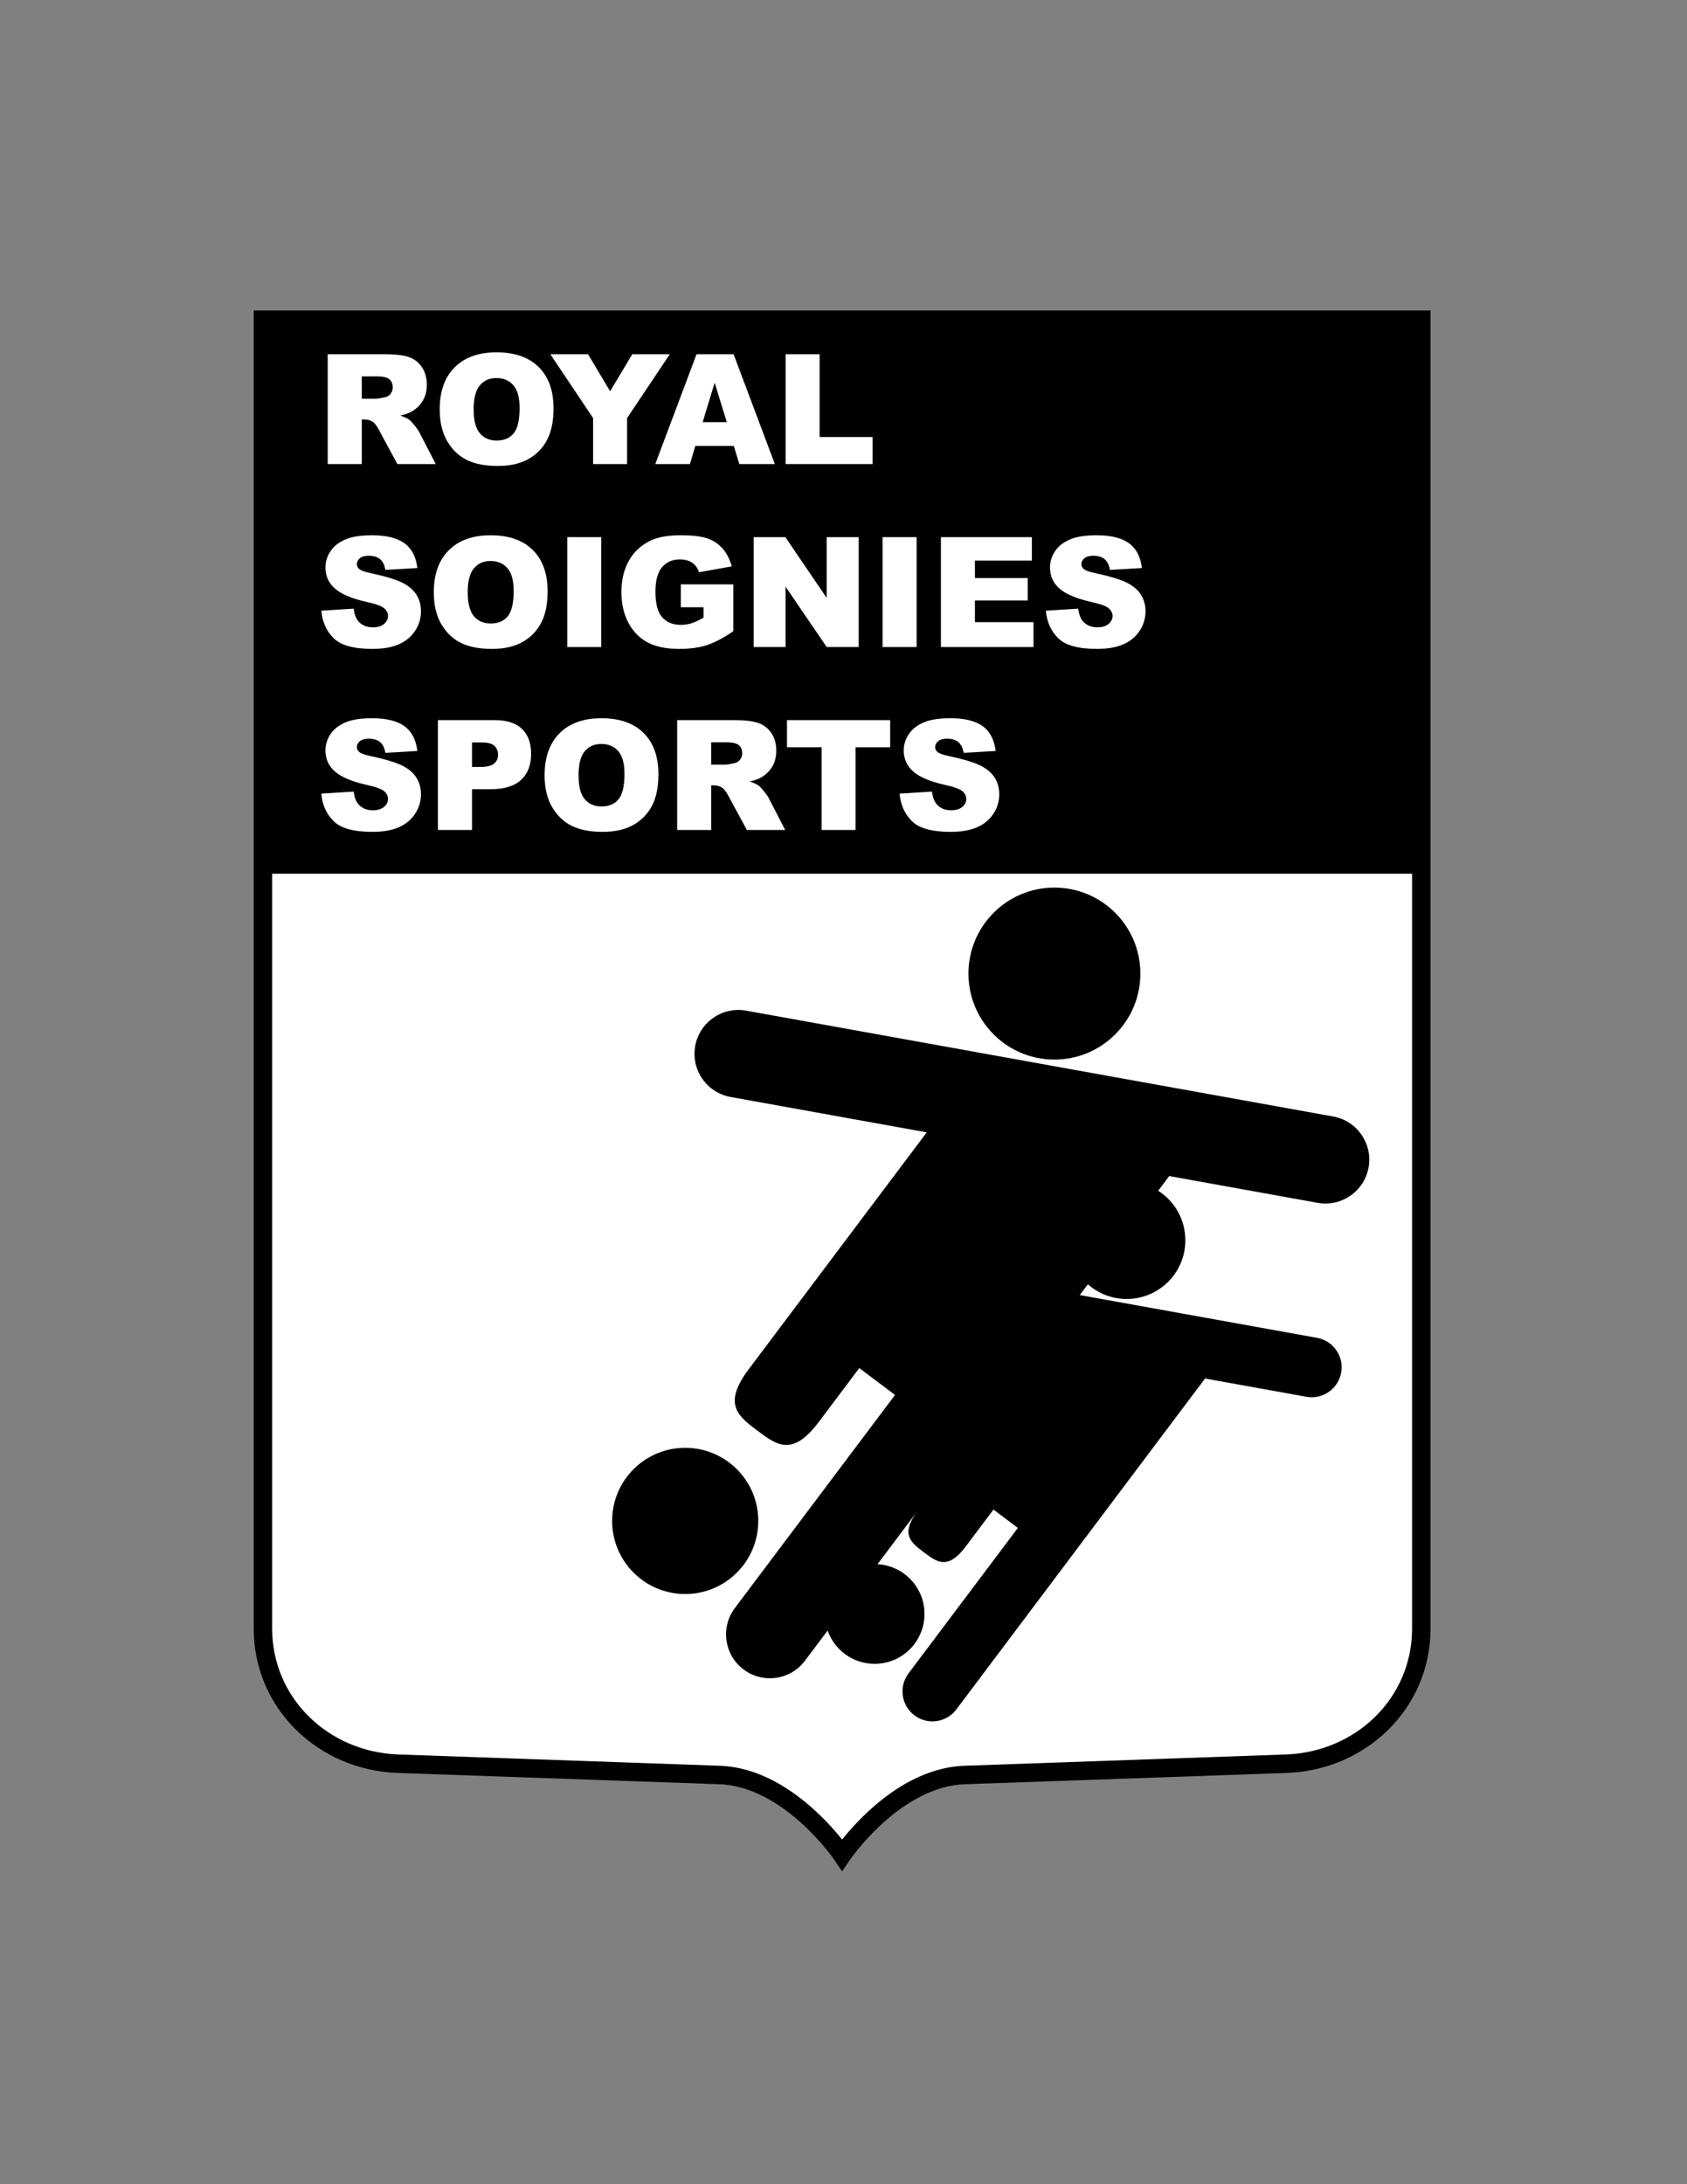 <svg enable-background="new 0 0 612 792" viewBox="0 0 612 792" xmlns="http://www.w3.org/2000/svg"><rect x="0" y="0" width="612" height="792" fill="#808080" stroke="none"/><path d="m92.039 112.568v477.987c0 28.966 23.476 51.344 52.201 52.318l116.687 4.097c11.492.366 22.031 7.084 29.656 13.962 3.807 3.423 6.871 6.841 8.966 9.387 1.048 1.272 1.855 2.327 2.392 3.055.269.365.471.646.603.833.131.188.18.261.181.261l2.772 4.101 2.774-4.101s.05-.073.182-.261c.984-1.401 5.941-8.163 13.423-14.556 7.488-6.423 17.42-12.331 28.195-12.681l116.688-4.097c28.726-.975 52.201-23.353 52.201-52.318v-477.987z"/><g fill="#fff"><path d="m466.524 636.179-116.688 4.097c-13.975.528-25.661 8.296-33.897 15.676-4.623 4.161-8.186 8.254-10.44 11.072-2.255-2.818-5.817-6.911-10.439-11.072-8.238-7.38-19.923-15.147-33.898-15.676l-116.687-4.097c-25.411-.925-45.74-20.452-45.74-45.623v-273.732h413.528v273.731c.001 25.172-20.328 44.699-45.739 45.624z"/><path d="m118.88 168.28v-39.848h20.522c3.806 0 6.714.326 8.725.979 2.012.653 3.633 1.862 4.866 3.629 1.232 1.767 1.849 3.919 1.849 6.456 0 2.211-.472 4.118-1.415 5.722-.942 1.604-2.239 2.904-3.889 3.901-1.052.634-2.493 1.16-4.324 1.576 1.466.49 2.535.98 3.205 1.469.453.327 1.109 1.025 1.969 2.095.86 1.071 1.435 1.896 1.725 2.476l5.963 11.546h-13.914l-6.581-12.177c-.834-1.577-1.576-2.6-2.229-3.071-.888-.616-1.894-.925-3.017-.925h-1.087v16.173h-12.368zm12.368-23.702h5.191c.562 0 1.649-.181 3.262-.543.815-.163 1.481-.58 1.998-1.251.516-.67.774-1.441.774-2.31 0-1.287-.408-2.274-1.223-2.962-.816-.689-2.347-1.033-4.594-1.033h-5.409v8.099z"/><path d="m159.517 148.383c0-6.505 1.811-11.57 5.436-15.194 3.624-3.624 8.67-5.436 15.14-5.436 6.632 0 11.743 1.781 15.331 5.342s5.382 8.548 5.382 14.963c0 4.657-.784 8.477-2.351 11.457-1.568 2.982-3.833 5.3-6.795 6.959-2.963 1.658-6.655 2.487-11.077 2.487-4.494 0-8.213-.715-11.158-2.147s-5.333-3.697-7.163-6.795c-1.83-3.101-2.745-6.979-2.745-11.636zm12.313.055c0 4.022.748 6.913 2.243 8.67 1.495 1.758 3.529 2.637 6.102 2.637 2.645 0 4.692-.86 6.143-2.582 1.45-1.722 2.174-4.812 2.174-9.27 0-3.751-.756-6.491-2.27-8.222-1.513-1.73-3.566-2.596-6.156-2.596-2.483 0-4.476.879-5.98 2.636-1.505 1.759-2.256 4.667-2.256 8.727z"/><path d="m199.636 128.432h13.677l8.028 13.443 8.045-13.443h13.604l-15.493 23.159v16.689h-12.341v-16.69z"/><path d="m266.211 161.702h-13.98l-1.942 6.578h-12.572l14.977-39.848h13.431l14.974 39.848h-12.894zm-2.554-8.617-4.398-14.324-4.353 14.324z"/><path d="m285.013 128.432h12.313v30.036h19.217v9.812h-31.53z"/><path d="m116.571 221.438 11.715-.734c.253 1.902.77 3.353 1.549 4.349 1.268 1.613 3.08 2.419 5.436 2.419 1.757 0 3.112-.412 4.063-1.237.952-.824 1.427-1.78 1.427-2.868 0-1.033-.453-1.957-1.359-2.772-.906-.816-3.008-1.586-6.306-2.31-5.4-1.214-9.251-2.827-11.552-4.839-2.319-2.011-3.479-4.575-3.479-7.692 0-2.048.593-3.982 1.78-5.804 1.187-1.821 2.972-3.252 5.354-4.294 2.383-1.042 5.649-1.563 9.799-1.563 5.092 0 8.975.947 11.648 2.841s4.263 4.906 4.77 9.038l-11.606.68c-.308-1.794-.956-3.099-1.944-3.914-.988-.816-2.351-1.223-4.09-1.223-1.432 0-2.51.304-3.235.91-.725.607-1.087 1.346-1.087 2.215 0 .635.299 1.205.897 1.712.58.526 1.957 1.015 4.131 1.468 5.382 1.16 9.237 2.333 11.566 3.52 2.328 1.187 4.023 2.659 5.083 4.417 1.061 1.758 1.59 3.724 1.59 5.899 0 2.554-.707 4.91-2.12 7.067s-3.389 3.791-5.926 4.906c-2.537 1.114-5.735 1.671-9.595 1.671-6.777 0-11.471-1.305-14.08-3.914-2.608-2.61-4.085-5.926-4.429-9.948z"/><path d="m157.37 214.724c0-6.505 1.812-11.57 5.437-15.195 3.624-3.624 8.671-5.436 15.14-5.436 6.632 0 11.742 1.78 15.33 5.341s5.382 8.548 5.382 14.963c0 4.657-.784 8.477-2.351 11.457-1.567 2.981-3.833 5.3-6.795 6.958-2.963 1.658-6.655 2.487-11.076 2.487-4.494 0-8.213-.715-11.158-2.148-2.945-1.431-5.332-3.696-7.162-6.795-1.832-3.098-2.747-6.975-2.747-11.632zm12.313.054c0 4.023.748 6.914 2.242 8.671 1.495 1.758 3.529 2.637 6.102 2.637 2.646 0 4.693-.86 6.144-2.582 1.449-1.722 2.174-4.812 2.174-9.269 0-3.751-.757-6.492-2.27-8.222s-3.565-2.596-6.157-2.596c-2.483 0-4.476.879-5.98 2.637-1.503 1.757-2.255 4.665-2.255 8.724z"/><path d="m205.779 194.772h12.34v39.848h-12.34z"/><path d="m246.986 220.187v-8.291h19.027v16.988c-3.642 2.483-6.863 4.172-9.663 5.07-2.8.896-6.121 1.345-9.962 1.345-4.73 0-8.585-.806-11.565-2.419-2.981-1.613-5.292-4.014-6.932-7.203s-2.46-6.85-2.46-10.981c0-4.349.897-8.132 2.691-11.349 1.793-3.216 4.421-5.658 7.882-7.325 2.7-1.287 6.333-1.93 10.9-1.93 4.403 0 7.696.399 9.88 1.196 2.184.798 3.996 2.035 5.436 3.711s2.523 3.801 3.248 6.374l-11.878 2.12c-.489-1.503-1.318-2.654-2.487-3.452-1.168-.797-2.659-1.196-4.471-1.196-2.7 0-4.852.938-6.456 2.813-1.604 1.876-2.406 4.843-2.406 8.902 0 4.313.811 7.393 2.433 9.242 1.622 1.848 3.882 2.773 6.781 2.773 1.377 0 2.691-.199 3.941-.598 1.251-.398 2.682-1.078 4.295-2.038v-3.751h-8.234z"/><path d="m273.407 194.772h11.498l15.003 22.046v-22.046h11.606v39.848h-11.606l-14.922-21.879v21.879h-11.58v-39.848z"/><path d="m320.185 194.772h12.341v39.848h-12.341z"/><path d="m341.333 194.772h32.998v8.508h-20.657v6.333h19.162v8.128h-19.162v7.855h21.255v9.024h-33.596z"/><path d="m379.414 221.438 11.716-.734c.253 1.902.77 3.353 1.549 4.349 1.269 1.613 3.081 2.419 5.437 2.419 1.758 0 3.112-.412 4.063-1.237.951-.824 1.427-1.78 1.427-2.868 0-1.033-.453-1.957-1.358-2.772-.907-.816-3.009-1.586-6.307-2.31-5.4-1.214-9.251-2.827-11.552-4.839-2.319-2.011-3.479-4.575-3.479-7.692 0-2.048.592-3.982 1.779-5.804 1.187-1.821 2.973-3.252 5.355-4.294s5.648-1.563 9.798-1.563c5.093 0 8.975.947 11.647 2.841 2.673 1.894 4.263 4.906 4.77 9.038l-11.606.68c-.309-1.794-.956-3.099-1.943-3.914-.987-.816-2.352-1.223-4.091-1.223-1.432 0-2.51.304-3.234.91-.725.607-1.088 1.346-1.088 2.215 0 .635.3 1.205.897 1.712.58.526 1.957 1.015 4.131 1.468 5.383 1.16 9.238 2.333 11.566 3.52s4.022 2.659 5.083 4.417c1.06 1.758 1.59 3.724 1.59 5.899 0 2.554-.706 4.91-2.12 7.067-1.413 2.157-3.389 3.791-5.926 4.906-2.536 1.114-5.734 1.671-9.595 1.671-6.777 0-11.471-1.305-14.08-3.914-2.608-2.61-4.084-5.926-4.429-9.948z"/><path d="m116.571 287.778 11.715-.734c.253 1.903.77 3.352 1.549 4.349 1.268 1.613 3.08 2.419 5.436 2.419 1.757 0 3.112-.412 4.063-1.236.952-.825 1.427-1.781 1.427-2.868 0-1.033-.453-1.957-1.359-2.772-.906-.816-3.008-1.586-6.306-2.311-5.4-1.214-9.251-2.827-11.552-4.839-2.319-2.011-3.479-4.575-3.479-7.692 0-2.047.593-3.982 1.78-5.803s2.972-3.253 5.354-4.295c2.383-1.042 5.649-1.563 9.799-1.563 5.092 0 8.975.948 11.648 2.841 2.673 1.894 4.263 4.906 4.77 9.038l-11.606.68c-.308-1.794-.956-3.099-1.944-3.914s-2.351-1.223-4.09-1.223c-1.432 0-2.51.304-3.235.911s-1.087 1.345-1.087 2.215c0 .635.299 1.206.897 1.713.58.525 1.957 1.015 4.131 1.468 5.382 1.16 9.237 2.333 11.566 3.52 2.328 1.187 4.023 2.659 5.083 4.417 1.061 1.758 1.59 3.724 1.59 5.898 0 2.555-.707 4.911-2.12 7.067-1.413 2.157-3.389 3.792-5.926 4.906s-5.735 1.671-9.595 1.671c-6.777 0-11.471-1.305-14.08-3.914-2.608-2.61-4.085-5.926-4.429-9.949z"/><path d="m158.865 261.113h20.467c4.458 0 7.797 1.06 10.017 3.181 2.22 2.12 3.33 5.137 3.33 9.051 0 4.022-1.209 7.167-3.628 9.432s-6.112 3.398-11.076 3.398h-6.741v14.787h-12.368v-39.849zm12.367 16.989h3.017c2.374 0 4.041-.412 5.002-1.237.96-.825 1.441-1.88 1.441-3.167 0-1.25-.417-2.31-1.251-3.18s-2.401-1.305-4.702-1.305h-3.506v8.889z"/><path d="m197.571 281.064c0-6.505 1.812-11.57 5.436-15.194s8.671-5.436 15.14-5.436c6.632 0 11.743 1.781 15.33 5.341 3.588 3.56 5.382 8.549 5.382 14.963 0 4.657-.784 8.477-2.351 11.457-1.567 2.981-3.833 5.3-6.795 6.958-2.963 1.658-6.655 2.487-11.077 2.487-4.494 0-8.213-.715-11.158-2.147s-5.333-3.697-7.162-6.795c-1.83-3.099-2.745-6.977-2.745-11.634zm12.313.055c0 4.023.747 6.913 2.242 8.67 1.495 1.758 3.529 2.637 6.103 2.637 2.645 0 4.693-.86 6.143-2.582s2.174-4.811 2.174-9.269c0-3.751-.756-6.492-2.269-8.222s-3.566-2.596-6.157-2.596c-2.483 0-4.476.879-5.98 2.636-1.504 1.758-2.256 4.667-2.256 8.726z"/><path d="m245.655 300.961v-39.848h20.522c3.806 0 6.714.326 8.725.979 2.011.652 3.633 1.862 4.866 3.629 1.232 1.767 1.848 3.918 1.848 6.455 0 2.211-.472 4.118-1.414 5.722s-2.239 2.904-3.889 3.901c-1.052.634-2.493 1.16-4.325 1.576 1.467.49 2.535.98 3.206 1.469.453.327 1.109 1.025 1.969 2.095s1.435 1.896 1.725 2.476l5.963 11.547h-13.914l-6.582-12.177c-.834-1.577-1.577-2.6-2.229-3.071-.888-.616-1.894-.925-3.017-.925h-1.087v16.173h-12.367zm12.367-23.702h5.191c.561 0 1.649-.181 3.262-.544.815-.163 1.481-.579 1.998-1.25.516-.67.774-1.441.774-2.311 0-1.287-.408-2.274-1.223-2.963-.816-.688-2.347-1.033-4.594-1.033h-5.409v8.101z"/><path d="m285.503 261.113h37.429v9.84h-12.558v30.008h-12.314v-30.008h-12.557z"/><path d="m326.356 287.778 11.716-.734c.253 1.903.768 3.352 1.549 4.349 1.268 1.613 3.08 2.419 5.436 2.419 1.757 0 3.111-.412 4.064-1.236.95-.825 1.427-1.781 1.427-2.868 0-1.033-.453-1.957-1.359-2.772-.906-.816-3.008-1.586-6.306-2.311-5.4-1.214-9.252-2.827-11.552-4.839-2.32-2.011-3.479-4.575-3.479-7.692 0-2.047.593-3.982 1.779-5.803 1.188-1.821 2.973-3.253 5.355-4.295 2.383-1.042 5.649-1.563 9.799-1.563 5.092 0 8.975.948 11.647 2.841 2.672 1.894 4.263 4.906 4.77 9.038l-11.605.68c-.309-1.794-.956-3.099-1.944-3.914-.987-.815-2.35-1.223-4.09-1.223-1.432 0-2.51.304-3.235.911s-1.087 1.345-1.087 2.215c0 .635.299 1.206.896 1.713.58.525 1.957 1.015 4.132 1.468 5.382 1.16 9.237 2.333 11.565 3.52s4.023 2.659 5.083 4.417 1.59 3.724 1.59 5.898c0 2.555-.706 4.911-2.119 7.067-1.414 2.157-3.39 3.792-5.926 4.906-2.537 1.114-5.735 1.671-9.595 1.671-6.778 0-11.472-1.305-14.081-3.914-2.609-2.61-4.086-5.926-4.43-9.949z"/></g><path d="m382.513 384.21c17.222 0 31.183-13.961 31.183-31.182 0-17.222-13.961-31.182-31.183-31.182-17.221 0-31.182 13.96-31.182 31.182s13.961 31.182 31.182 31.182z"/><path d="m275.085 551.491c0-14.641-11.869-26.508-26.509-26.508s-26.508 11.867-26.508 26.508c0 14.642 11.869 26.509 26.508 26.509 14.64 0 26.509-11.867 26.509-26.509z"/><path d="m483.653 404.849-212.98-38.384c-8.645-1.557-16.917 4.187-18.474 12.832-1.559 8.644 4.188 16.916 12.831 18.473l71.169 12.826-64.586 85.893c-9.56 12.714-3.868 16.992 3.154 22.271s12.713 9.557 22.27-3.152c2.23-2.966 7.667-10.197 14.693-19.541l12.96 9.745-58.103 77.272c-5.28 7.02-3.867 16.991 3.153 22.27 2.864 2.154 6.219 3.194 9.546 3.195 4.83 0 9.599-2.191 12.724-6.348l8.23-10.945c2.487 7.023 9.17 12.063 17.044 12.063 9.996 0 18.099-8.103 18.099-18.099 0-9.637-7.539-17.491-17.037-18.043l14.658-19.496c-6.514 8.671-2.629 11.591 2.162 15.193 4.794 3.604 8.681 6.524 15.205-2.153 1.522-2.024 5.234-6.961 10.031-13.341l8.848 6.653-39.668 52.755c-3.605 4.793-2.64 11.602 2.153 15.205 1.955 1.471 4.246 2.18 6.517 2.181 3.297 0 6.554-1.495 8.687-4.334l90.223-119.99 36.765 6.626c.651.118 1.3.175 1.938.175 5.154 0 9.728-3.684 10.673-8.935 1.064-5.901-2.857-11.547-8.76-12.611l-86.059-15.511 2.935-3.901c3.752 3.31 8.676 5.321 14.072 5.321 11.759 0 21.289-9.531 21.289-21.289 0-7.548-3.932-14.174-9.855-17.954l4.003-5.323 53.849 9.705c.954.172 1.904.255 2.841.255 7.549 0 14.247-5.397 15.633-13.086 1.559-8.645-4.187-16.915-12.833-18.473z"/></svg>